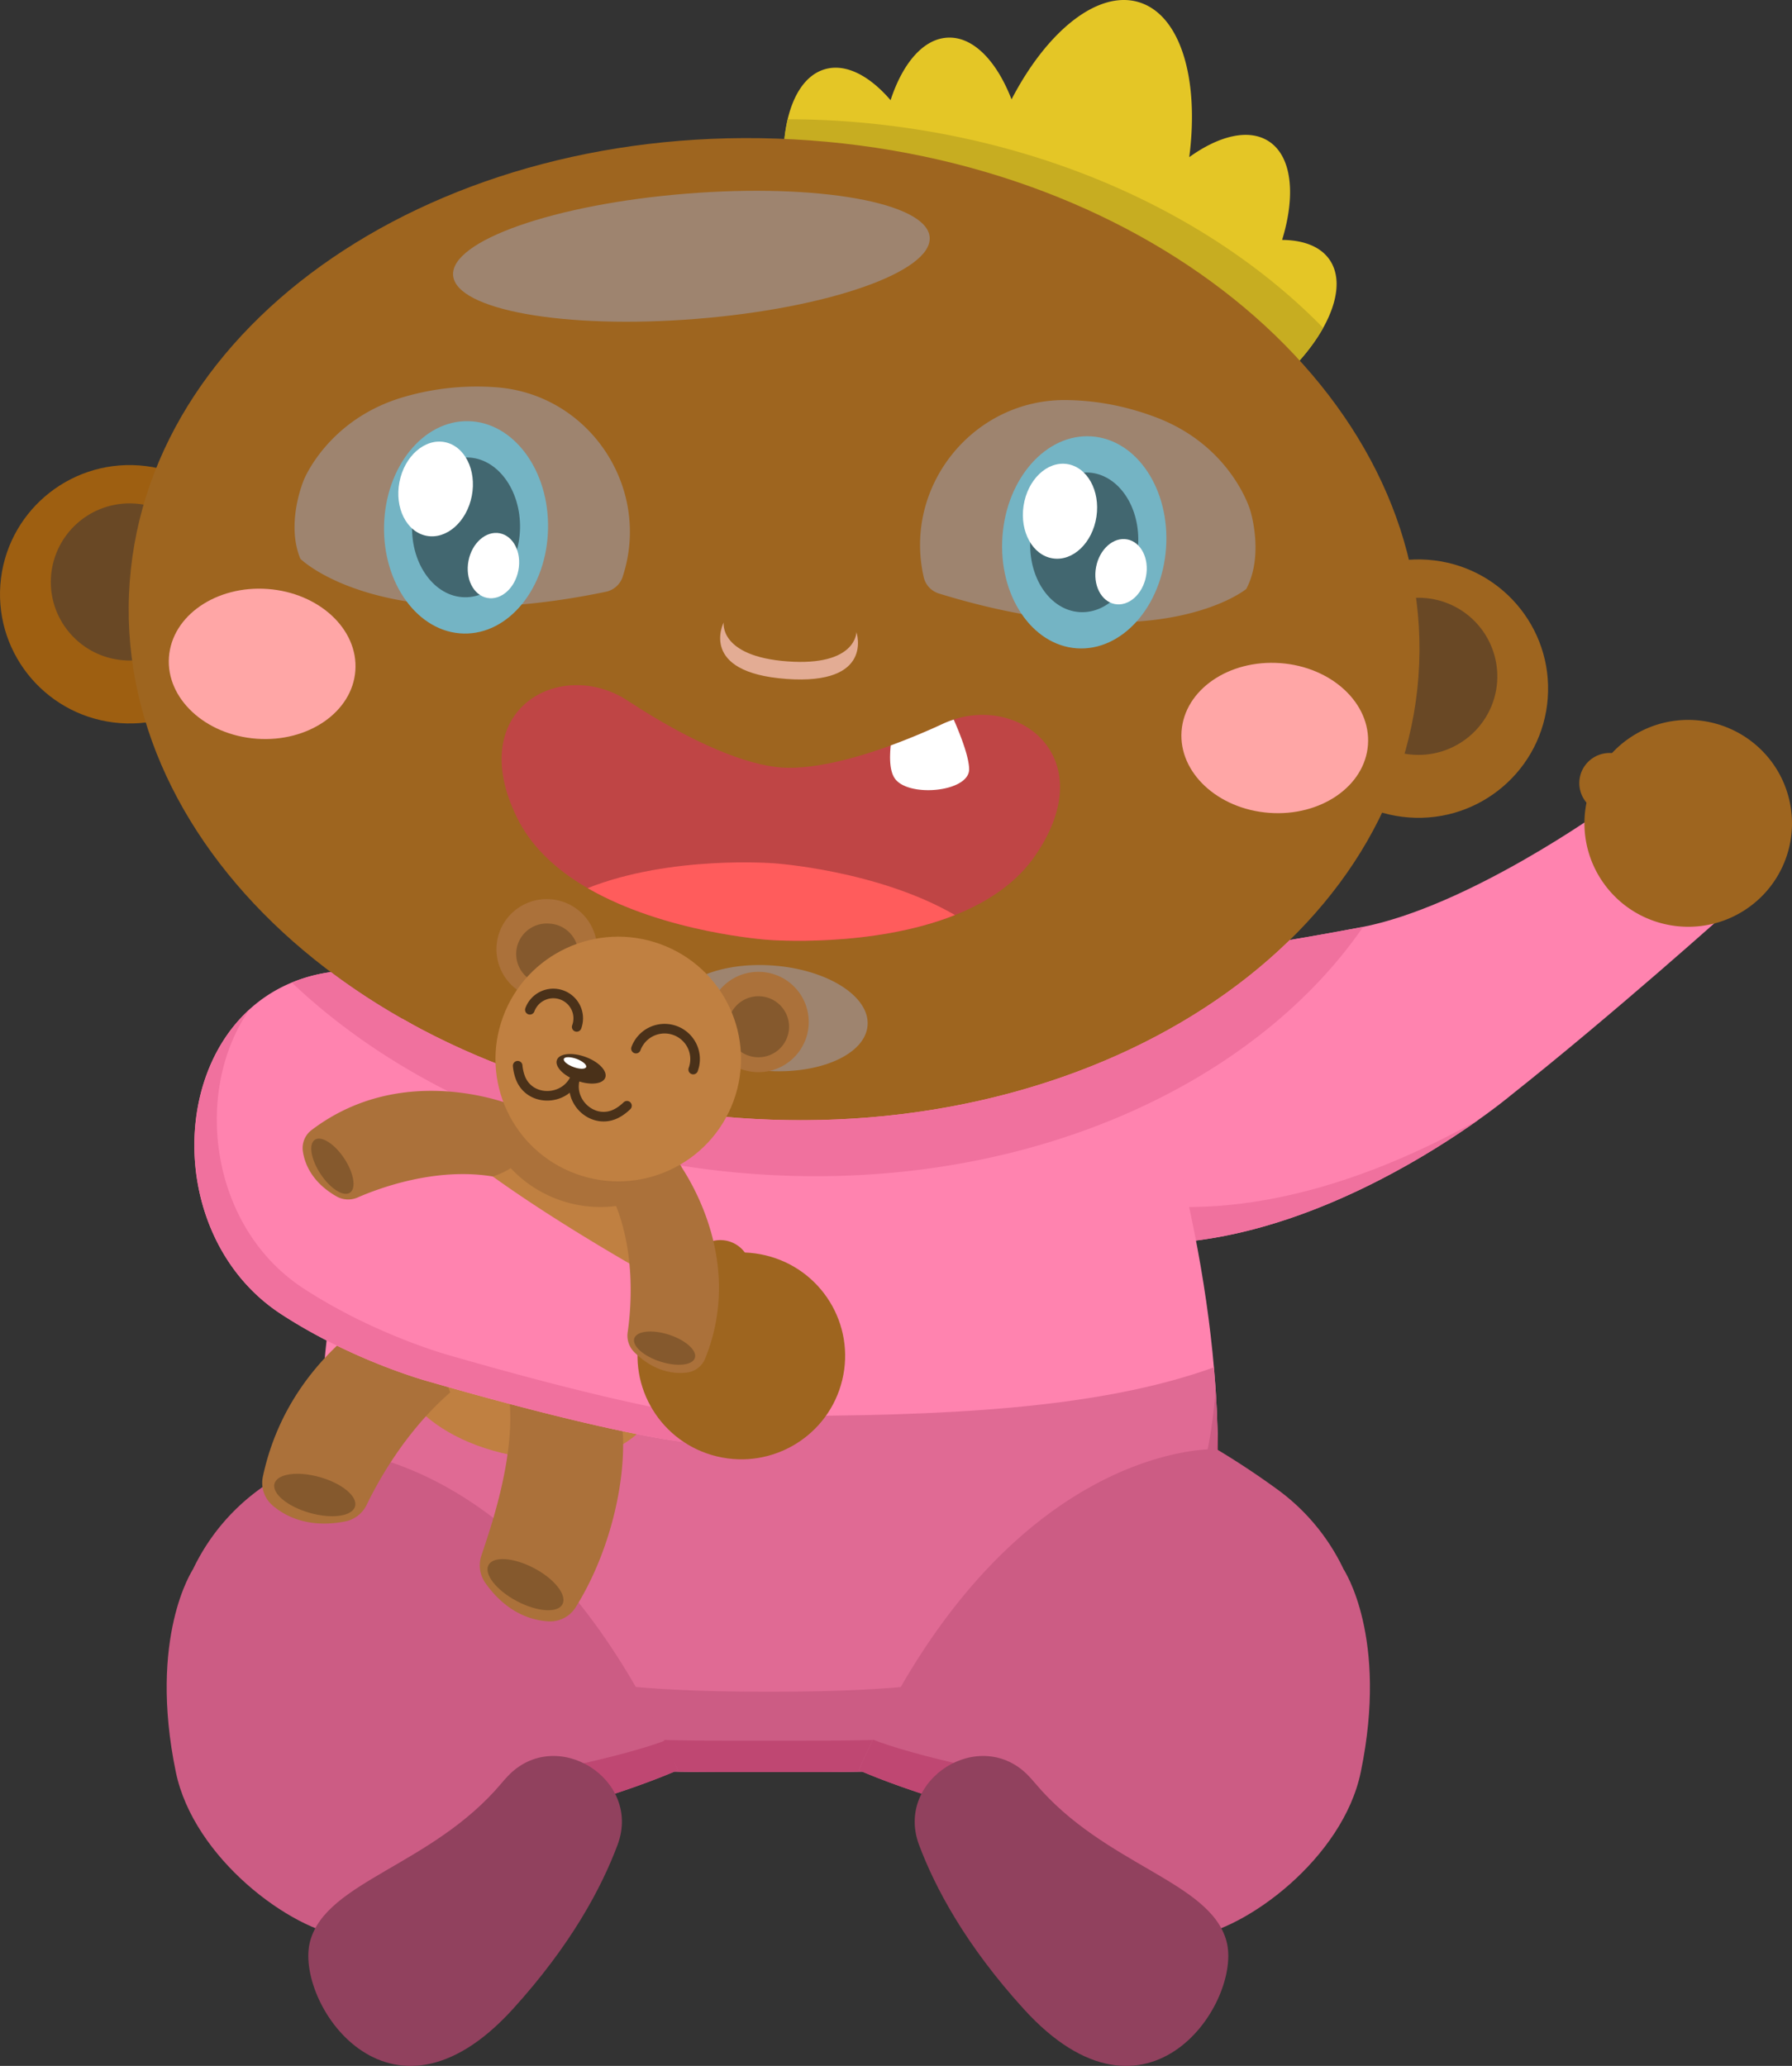 <svg xmlns="http://www.w3.org/2000/svg" width="102.738" height="118.432"><rect width="100%" height="100%" fill="#333333" stroke="none"/><g fill-rule="evenodd" stroke-miterlimit="10" data-paper-data="{&quot;isPaintingLayer&quot;:true}" style="mix-blend-mode:normal"><path fill="#ff83af" d="M65.552 54.874s2.493.167 12.459-1.713c6.153-1.164 13.994-6.807 13.994-6.807l6.96 5.97s-6.402 5.75-12.393 10.503c0 0-13.891 11.63-26.165 7.624 0 0-5.227-9.912 5.145-15.577"/><path fill="#9e651f" d="m92.895 47.069-1.337-.603a1.729 1.729 0 0 1-.86-2.287 1.74 1.74 0 0 1 2.294-.86l1.334.6a1.73 1.73 0 0 1 .863 2.29 1.74 1.74 0 0 1-2.294.86" data-paper-data="{&quot;origPos&quot;:null}"/><path fill="#9e651f" d="M100.253 52.02c-2.672 1.906-6.39 1.294-8.301-1.37a5.913 5.913 0 0 1 1.37-8.272 5.966 5.966 0 0 1 8.304 1.37 5.917 5.917 0 0 1-1.373 8.272" data-paper-data="{&quot;origPos&quot;:null}"/><path fill="#f0719e" d="M64.941 68.967c7.396 1.094 14.823-1.962 19.823-4.774-.045.032-.092.065-.137.099-.128.089-.255.178-.394.273-.02.012-.042.028-.062.042-4.499 3.089-14.584 8.842-23.764 5.845 0 0-2.623-4.985-.452-9.907-.117 1.479.048 2.87.31 4.05.506 2.275 2.366 4.03 4.676 4.372"/><path fill="#ff83af" d="M69.811 83.07c0 18.799-11.517 18.512-25.728 18.512-14.207 0-25.728.287-25.728-18.51 0-18.802 11.52-48.934 25.728-48.934 14.21 0 25.728 30.132 25.728 48.934"/><path fill="#e06a94" d="M44.084 81.175c9.858 0 18.822-.372 25.512-2.79.142 1.618.216 3.187.216 4.686 0 18.797-11.518 18.512-25.728 18.512-14.209 0-25.728.285-25.728-18.512.004-1.565.076-3.128.216-4.686 6.689 2.418 15.654 2.79 25.512 2.79"/><path fill="#cc5c84" d="M44.084 96.979c13.362 0 24.342-1.441 25.606-17.238a54.01 54.01 0 0 1 .122 3.33c0 18.798-11.518 18.51-25.728 18.51-14.209 0-25.728.288-25.728-18.51.006-1.111.047-2.222.123-3.33 1.265 15.797 12.245 17.238 25.605 17.238"/><path fill="#bf4772" d="M44.084 99.79c13.968 0 25.33.262 25.71-17.586.006.289.018.583.018.868 0 18.797-11.518 18.51-25.728 18.51-14.209 0-25.728.287-25.728-18.51 0-.285.012-.578.018-.868.382 17.847 11.742 17.587 25.71 17.587"/><path fill="#cc5c84" d="M14.868 85.379a46.05 46.05 0 0 1 3.488-2.307s12.109-.536 20.506 18.403c0 0-6.221 2.82-15.217 3.954-6.158.773-11.916-1.291-13.402-7.293-1.186-4.794.623-9.847 4.625-12.757"/><path fill="#bf4772" d="M23.644 102.777c6.82-.858 12.439-2.194 14.569-3.028.353.713.305.948.648 1.725 0 0-6.221 2.822-15.217 3.955-6.156.774-11.916-1.29-13.401-7.294a12.26 12.26 0 0 1-.28-4.26c.059.542.152 1.08.28 1.61 1.485 6.002 7.245 8.068 13.401 7.292"/><path fill="#cc5c84" d="M11.054 89.983c15.275 5.64 19.643 12.95 19.643 12.95.795 5.668-6.646 8.594-10.861 8.094-3.155-.375-8.732-4.494-9.756-9.444-1.601-7.753.974-11.6.974-11.6"/><path fill="#91415e" d="M35.407 105.755c-.918 2.46-2.671 5.752-6.012 9.426-7.116 7.82-12.565-.486-11.609-3.922.956-3.432 6.984-4.318 10.95-9.015.124-.147.246-.287.37-.417 2.767-2.934 7.71.165 6.301 3.928"/><path fill="#cc5c84" d="M73.228 85.379c4.003 2.91 5.809 7.963 4.627 12.757-1.486 6.002-7.245 8.066-13.4 7.293-8.998-1.133-15.223-3.954-15.223-3.954 8.4-18.94 20.51-18.403 20.51-18.403a46.01 46.01 0 0 1 3.486 2.307"/><path fill="#bf4772" d="M77.854 95.484c.13-.53.223-1.068.28-1.61.152 1.4.07 2.843-.28 4.263-1.485 6.002-7.243 8.066-13.4 7.292-8.996-1.132-15.22-3.954-15.22-3.954.344-.776.463-1.036.817-1.746 2.129.834 7.581 2.19 14.403 3.048 6.157.775 11.915-1.291 13.4-7.293"/><path fill="#cc5c84" d="M77.04 89.983s2.578 3.847.976 11.6c-1.021 4.95-6.601 9.069-9.755 9.444-4.217.5-12.533-1.168-11.738-6.835 0 0 5.247-8.57 20.517-14.21"/><path fill="#91415e" d="M52.688 105.755c-1.408-3.763 3.536-6.862 6.303-3.928.122.13.246.27.37.417 3.966 4.697 9.994 5.583 10.949 9.015.957 3.436-4.492 11.742-11.606 3.922-3.343-3.674-5.095-6.965-6.016-9.426"/><path fill="#9e5f11" d="M14.848 34.61c-.3 4.079-3.862 7.144-7.958 6.844-4.094-.3-7.168-3.85-6.87-7.93.303-4.078 3.865-7.143 7.96-6.843 4.095.3 7.17 3.85 6.868 7.93" data-paper-data="{&quot;origPos&quot;:null}"/><path fill="#694825" d="M11.943 33.693c-.183 2.48-2.35 4.344-4.84 4.16-2.489-.182-4.359-2.34-4.177-4.82a4.514 4.514 0 0 1 4.84-4.162 4.507 4.507 0 0 1 4.177 4.822" data-paper-data="{&quot;origPos&quot;:null}"/><path fill="#9e651f" d="M88.736 40.019c-.3 4.079-3.863 7.144-7.958 6.844-4.095-.3-7.17-3.85-6.868-7.93.301-4.078 3.864-7.143 7.959-6.843 4.093.3 7.167 3.85 6.866 7.93" data-paper-data="{&quot;origPos&quot;:null}"/><path fill="#694825" d="M85.832 39.1c-.183 2.48-2.351 4.346-4.842 4.163a4.51 4.51 0 0 1-4.175-4.822 4.515 4.515 0 0 1 4.839-4.161 4.51 4.51 0 0 1 4.178 4.82" data-paper-data="{&quot;origPos&quot;:null}"/><path fill="#e4c626" d="M76.223 14.884c1.329 1.925-.71 5.628-4.56 8.269-3.846 2.642-8.046 3.224-9.376 1.299-.646-.932-.496-2.282.264-3.724a2.344 2.344 0 0 1-.042-.17c-1.309 1.044-2.665 1.494-3.872 1.124-1.191-.367-2.05-1.47-2.545-3.03a2.35 2.35 0 0 1-1.127.355c-.474.017-.935-.128-1.372-.398-.404.818-.977 1.383-1.7 1.586-2.257.632-5.115-2.49-6.38-6.971-1.265-4.483-.461-8.63 1.799-9.261 1.189-.334 2.543.38 3.746 1.78.695-2.125 1.89-3.537 3.3-3.586 1.455-.053 2.788 1.353 3.635 3.54C60.031 1.772 62.952-.594 65.306.13c2.384.733 3.458 4.41 2.875 8.879 1.709-1.23 3.401-1.645 4.541-.92 1.349.858 1.575 3.088.783 5.665 1.218.009 2.191.372 2.717 1.13"/><path fill="#c7ad21" d="M48.543 6.96c11.219.82 20.981 5.354 27.315 11.835-.829 1.483-2.288 3.05-4.195 4.359-3.847 2.64-8.047 3.223-9.377 1.298-.645-.932-.495-2.281.265-3.725a3.523 3.523 0 0 1-.042-.17c-1.312 1.045-2.665 1.495-3.872 1.125-1.191-.367-2.049-1.47-2.545-3.03a2.35 2.35 0 0 1-1.128.355c-.473.017-.933-.128-1.37-.398-.405.818-.978 1.383-1.7 1.586-2.258.632-5.116-2.49-6.38-6.97-.674-2.387-.756-4.674-.35-6.39 1.127.003 2.254.044 3.379.125"/><path fill="#9e651f" d="M81.324 38.77c-1.143 15.477-18.607 26.809-39.01 25.315-20.406-1.495-36.02-15.25-34.878-30.723 1.14-15.473 18.607-26.807 39.01-25.313C66.848 9.54 82.462 23.298 81.323 38.77" data-paper-data="{&quot;origPos&quot;:null}"/><path fill="#9e846f" d="M49.74 58.779c-.122 1.666-2.747 2.834-5.863 2.605-3.117-.228-5.545-1.763-5.421-3.43.122-1.667 2.748-2.833 5.866-2.604 3.116.228 5.542 1.763 5.418 3.43m3.559-45.186c.16 1.983-5.826 4.08-13.37 4.685-7.547.606-13.791-.51-13.952-2.492-.159-1.982 5.826-4.08 13.37-4.685 7.545-.606 13.791.51 13.952 2.492" data-paper-data="{&quot;origPos&quot;:null}"/><path fill="#bf4545" d="M29.645 46.882c-3.073-6.256 2.521-9.217 6.331-6.72 3.806 2.495 6.862 3.695 8.814 3.837 1.947.143 5.144-.6 9.28-2.513 4.133-1.914 9.232 1.828 5.276 7.569-3.956 5.742-15.288 4.824-15.288 4.824s-11.343-.744-14.413-6.998"/><path fill="#fff" d="M55.562 44.083c.029 1.328-3.494 1.654-4.261.542-.288-.414-.311-1.14-.234-1.891a39.973 39.973 0 0 0 3.002-1.247c.2-.094.405-.17.61-.236.425.972.869 2.145.883 2.832"/><path fill="#ff5c5c" d="M44.383 49.49s5.923.39 10.368 2.966c-4.774 1.9-10.693 1.423-10.693 1.423s-5.923-.39-10.367-2.965c4.775-1.901 10.692-1.423 10.692-1.423"/><path fill="#e3ac94" d="M45.075 38.92c-5.068-.37-3.585-3.237-3.585-3.237s-.29 1.943 3.66 2.233c3.947.287 3.95-1.675 3.95-1.675s1.045 3.05-4.025 2.68"/><path fill="#ffa6a6" d="M15.346 33.764c2.951.217 5.202 2.313 5.027 4.685-.174 2.369-2.71 4.117-5.66 3.9-2.951-.216-5.202-2.313-5.027-4.683.175-2.371 2.708-4.117 5.66-3.902m58.056 4.25c2.951.216 5.2 2.313 5.025 4.684-.172 2.37-2.707 4.118-5.66 3.9-2.949-.216-5.2-2.312-5.027-4.682.174-2.372 2.708-4.118 5.662-3.901"/><path fill="#9e846f" d="M35.713 33.018c-.008.02-.012.039-.018.056a1.282 1.282 0 0 1-.959.85c-12.92 2.694-17.515-1.891-17.515-1.891-.857-2.062.202-4.53.202-4.53s1.389-3.502 5.76-4.754a14.883 14.883 0 0 1 5.326-.543c5.307.429 8.832 5.762 7.204 10.812" data-paper-data="{&quot;origPos&quot;:null}"/><path fill="#74b4c4" d="M31.419 30.339c-.077 3.362-2.245 6.04-4.84 5.98-2.596-.06-4.638-2.835-4.56-6.197.078-3.361 2.246-6.038 4.84-5.978 2.598.06 4.639 2.834 4.56 6.195"/><path fill="#426770" d="M29.814 30.303c-.052 2.212-1.48 3.974-3.187 3.936-1.71-.04-3.053-1.867-3.002-4.08.051-2.213 1.478-3.974 3.187-3.934 1.708.038 3.052 1.864 3.002 4.078"/><path fill="#fff" d="M27.049 28.428c-.286 1.483-1.448 2.509-2.594 2.289-1.146-.22-1.841-1.602-1.554-3.085.287-1.483 1.449-2.507 2.594-2.287 1.146.22 1.84 1.6 1.554 3.084M29.719 32.699c-.196 1.023-.997 1.73-1.788 1.577-.789-.151-1.27-1.103-1.072-2.126.198-1.023 1-1.73 1.789-1.58.792.15 1.27 1.106 1.071 2.129"/><path fill="#9e846f" d="M52.946 33.03c-1.153-5.193 2.878-10.173 8.213-10.096 1.595.022 3.359.308 5.224 1.032 4.234 1.654 5.289 5.27 5.289 5.27s.824 2.553-.223 4.529c0 0-5.001 4.138-17.617.26a1.286 1.286 0 0 1-.874-.937c-.004-.02-.009-.037-.012-.057" data-paper-data="{&quot;origPos&quot;:null}"/><path fill="#74b4c4" d="M57.471 30.76c.235-3.353 2.525-5.926 5.117-5.743 2.591.18 4.498 3.046 4.263 6.4-.236 3.355-2.528 5.928-5.12 5.748-2.588-.184-4.497-3.048-4.26-6.404"/><path fill="#426770" d="M59.074 30.874c.155-2.21 1.663-3.901 3.37-3.783 1.702.12 2.96 2.006 2.802 4.214-.154 2.209-1.663 3.903-3.368 3.783-1.703-.12-2.96-2.006-2.804-4.214"/><path fill="#fff" d="M58.682 28.997c.225-1.496 1.344-2.566 2.495-2.396 1.152.173 1.907 1.524 1.684 3.017-.224 1.496-1.342 2.567-2.496 2.394-1.153-.171-1.907-1.521-1.683-3.015M62.841 32.5c.198-1.024.999-1.73 1.788-1.578.791.152 1.271 1.105 1.072 2.128-.196 1.023-.998 1.729-1.788 1.578-.788-.152-1.27-1.104-1.072-2.127"/><path fill="#c08041" d="M38.862 65.919s4.192 19.058-7.981 17.74c-12.173-1.32-11.858-13.585-.278-20.222l8.26 2.482z"/><path fill="#ab713a" d="M28.056 65.158a7.007 7.007 0 0 0 3.942 3.605c2.452.899 5.2.368 7.142-1.38-.08-.49-.173-.98-.278-1.465l-8.26-2.481c-.89.51-1.74 1.086-2.546 1.72m4.743 14.82c1.094.292 2.04.883 2.858 1.633.329 2.793-.54 7.163-2.664 10.547a1.723 1.723 0 0 1-1.545.79c-.96-.054-2.394-.47-3.621-2.2a1.752 1.752 0 0 1-.232-1.561c.463-1.4 1.918-5.468 1.621-8.853 1.066-.506 2.265-.71 3.583-.356"/><path fill="#85592d" d="M30.629 89.903c1.172.62 1.894 1.546 1.616 2.065-.277.52-1.45.437-2.619-.185-1.171-.62-1.895-1.545-1.618-2.065.277-.52 1.451-.435 2.621.185"/><path fill="#ab713a" d="M23.482 77.089c1.193.657 1.918 1.634 2.331 2.732-2.568 2.234-4.15 5.114-4.788 6.44a1.762 1.762 0 0 1-1.255.963c-2.089.397-3.41-.295-4.138-.918a1.71 1.71 0 0 1-.565-1.64c.829-3.905 3.037-6.595 5.22-8.377 1.109.023 2.202.255 3.195.8"/><path fill="#85592d" d="M18.34 84.679c1.275.36 2.179 1.114 2.015 1.68-.16.566-1.327.73-2.6.368-1.277-.362-2.18-1.114-2.017-1.68.16-.565 1.328-.73 2.602-.368"/><path fill="#ff83af" d="M26.357 66.013c4.878 3.91 12.908 8.208 12.908 8.208l.023 8.445s-3.632-.285-14.668-3.457c0 0-4.319-1.15-8.5-3.873-7.585-4.944-6.397-18.33 2.847-19.61a38.93 38.93 0 0 0 4.605 2.96c-.397 1.972-.263 4.883 2.785 7.327"/><path fill="#f0719e" d="m78.011 53.16.145-.032c-6.476 9.38-19.925 15.269-34.984 14.168-10.711-.785-20.098-4.95-26.438-10.967a8.998 8.998 0 0 1 2.234-.604c6.129 4.595 14.262 7.695 23.344 8.36 12.806.938 24.452-3.18 31.632-10.197 1.358-.229 2.714-.471 4.067-.727M25.907 77.738c7.438 2.139 11.51 2.965 13.377 3.275l.005 1.653s-3.634-.285-14.668-3.457c0 0-4.319-1.15-8.5-3.874-6.024-3.925-6.51-13.166-1.827-17.451-3.24 4.662-2.29 12.459 3.11 15.98 4.181 2.726 8.503 3.874 8.503 3.874"/><path fill="#9e651f" d="m40.054 74.709-.417-1.4a1.732 1.732 0 0 1 1.172-2.148 1.74 1.74 0 0 1 2.156 1.168l.415 1.399a1.734 1.734 0 1 1-3.326.98" data-paper-data="{&quot;origPos&quot;:null}"/><path fill="#9e651f" d="M41.11 83.492c-3.194-.764-5.163-3.967-4.394-7.15.769-3.185 3.982-5.145 7.177-4.377 3.196.764 5.163 3.966 4.394 7.147-.769 3.186-3.98 5.146-7.177 4.38" data-paper-data="{&quot;origPos&quot;:null}"/><path fill="#ab713a" d="M38.616 66.257s4.344 5.364 1.808 11.634a1.303 1.303 0 0 1-1.051.793c-.726.088-1.856-.033-3.005-1.166a1.333 1.333 0 0 1-.383-1.14c.198-1.357.499-4.79-.892-7.77 0 0 .037-3.824 3.523-2.351"/><path fill="#85592d" d="M38.352 76.514c.959.31 1.625.909 1.487 1.33-.137.428-1.03.52-1.987.21-.96-.308-1.624-.905-1.487-1.331.139-.425 1.028-.52 1.987-.21"/><path fill="#ab713a" d="M29.594 63.437c2.348 2.957-1.342 4.007-1.342 4.007-3.251-.541-6.494.654-7.756 1.207-.39.167-.836.144-1.206-.067-1.4-.803-1.817-1.857-1.925-2.577a1.29 1.29 0 0 1 .492-1.22c5.391-4.1 11.737-1.35 11.737-1.35"/><path fill="#85592d" d="M19.736 66.41c.555.84.7 1.72.324 1.965-.375.246-1.127-.234-1.681-1.073-.556-.84-.701-1.72-.326-1.964.375-.245 1.127.232 1.683 1.072"/><path fill="#ab713a" d="M40.602 58.39a2.883 2.883 0 0 1 3.076-2.671 2.877 2.877 0 0 1 2.682 3.065 2.881 2.881 0 0 1-3.074 2.672 2.881 2.881 0 0 1-2.684-3.064"/><path fill="#85592d" d="M41.734 58.74a1.751 1.751 0 0 1 1.868-1.625 1.75 1.75 0 0 1 1.632 1.864 1.753 1.753 0 0 1-1.871 1.626 1.748 1.748 0 0 1-1.63-1.863"/><path fill="#ab713a" d="M28.469 54.22a2.879 2.879 0 0 1 3.075-2.67 2.879 2.879 0 0 1 2.683 3.063 2.884 2.884 0 0 1-3.075 2.674 2.88 2.88 0 0 1-2.683-3.066"/><path fill="#85592d" d="M29.597 54.572a1.754 1.754 0 0 1 1.872-1.626 1.75 1.75 0 1 1-.238 3.49 1.755 1.755 0 0 1-1.634-1.864"/><path fill="#c08041" d="M42.051 63.127c-1.342 3.636-5.386 5.502-9.034 4.165-3.648-1.337-5.519-5.366-4.177-9.002 1.34-3.635 5.384-5.498 9.031-4.163 3.65 1.337 5.52 5.366 4.18 9"/><path fill="#4a3119" d="M34.701 61.778c-.138.375-.871.452-1.637.17-.764-.28-1.274-.81-1.135-1.185.138-.374.871-.451 1.637-.173.764.279 1.272.81 1.135 1.188"/><path fill="#fff" d="M33.606 61.17c-.048.13-.373.13-.725 0-.355-.13-.602-.337-.554-.47.046-.126.374-.126.726 0 .352.133.6.34.552.47"/><path fill="none" stroke="#4a3119" stroke-linecap="round" stroke-linejoin="round" stroke-width=".55" d="M30.378 57.887a1.432 1.432 0 0 1 2.64-.11c.16.344.175.737.045 1.092m3.398 1.244a1.75 1.75 0 0 1 3.227-.133c.195.42.215.899.055 1.333m-6.728.378c-.536 1.452-2.647 1.526-3.186.077a2.64 2.64 0 0 1-.15-.674m3.336.597c-.536 1.452 1.024 2.87 2.38 2.112.182-.1.365-.237.55-.414"/></g></svg>